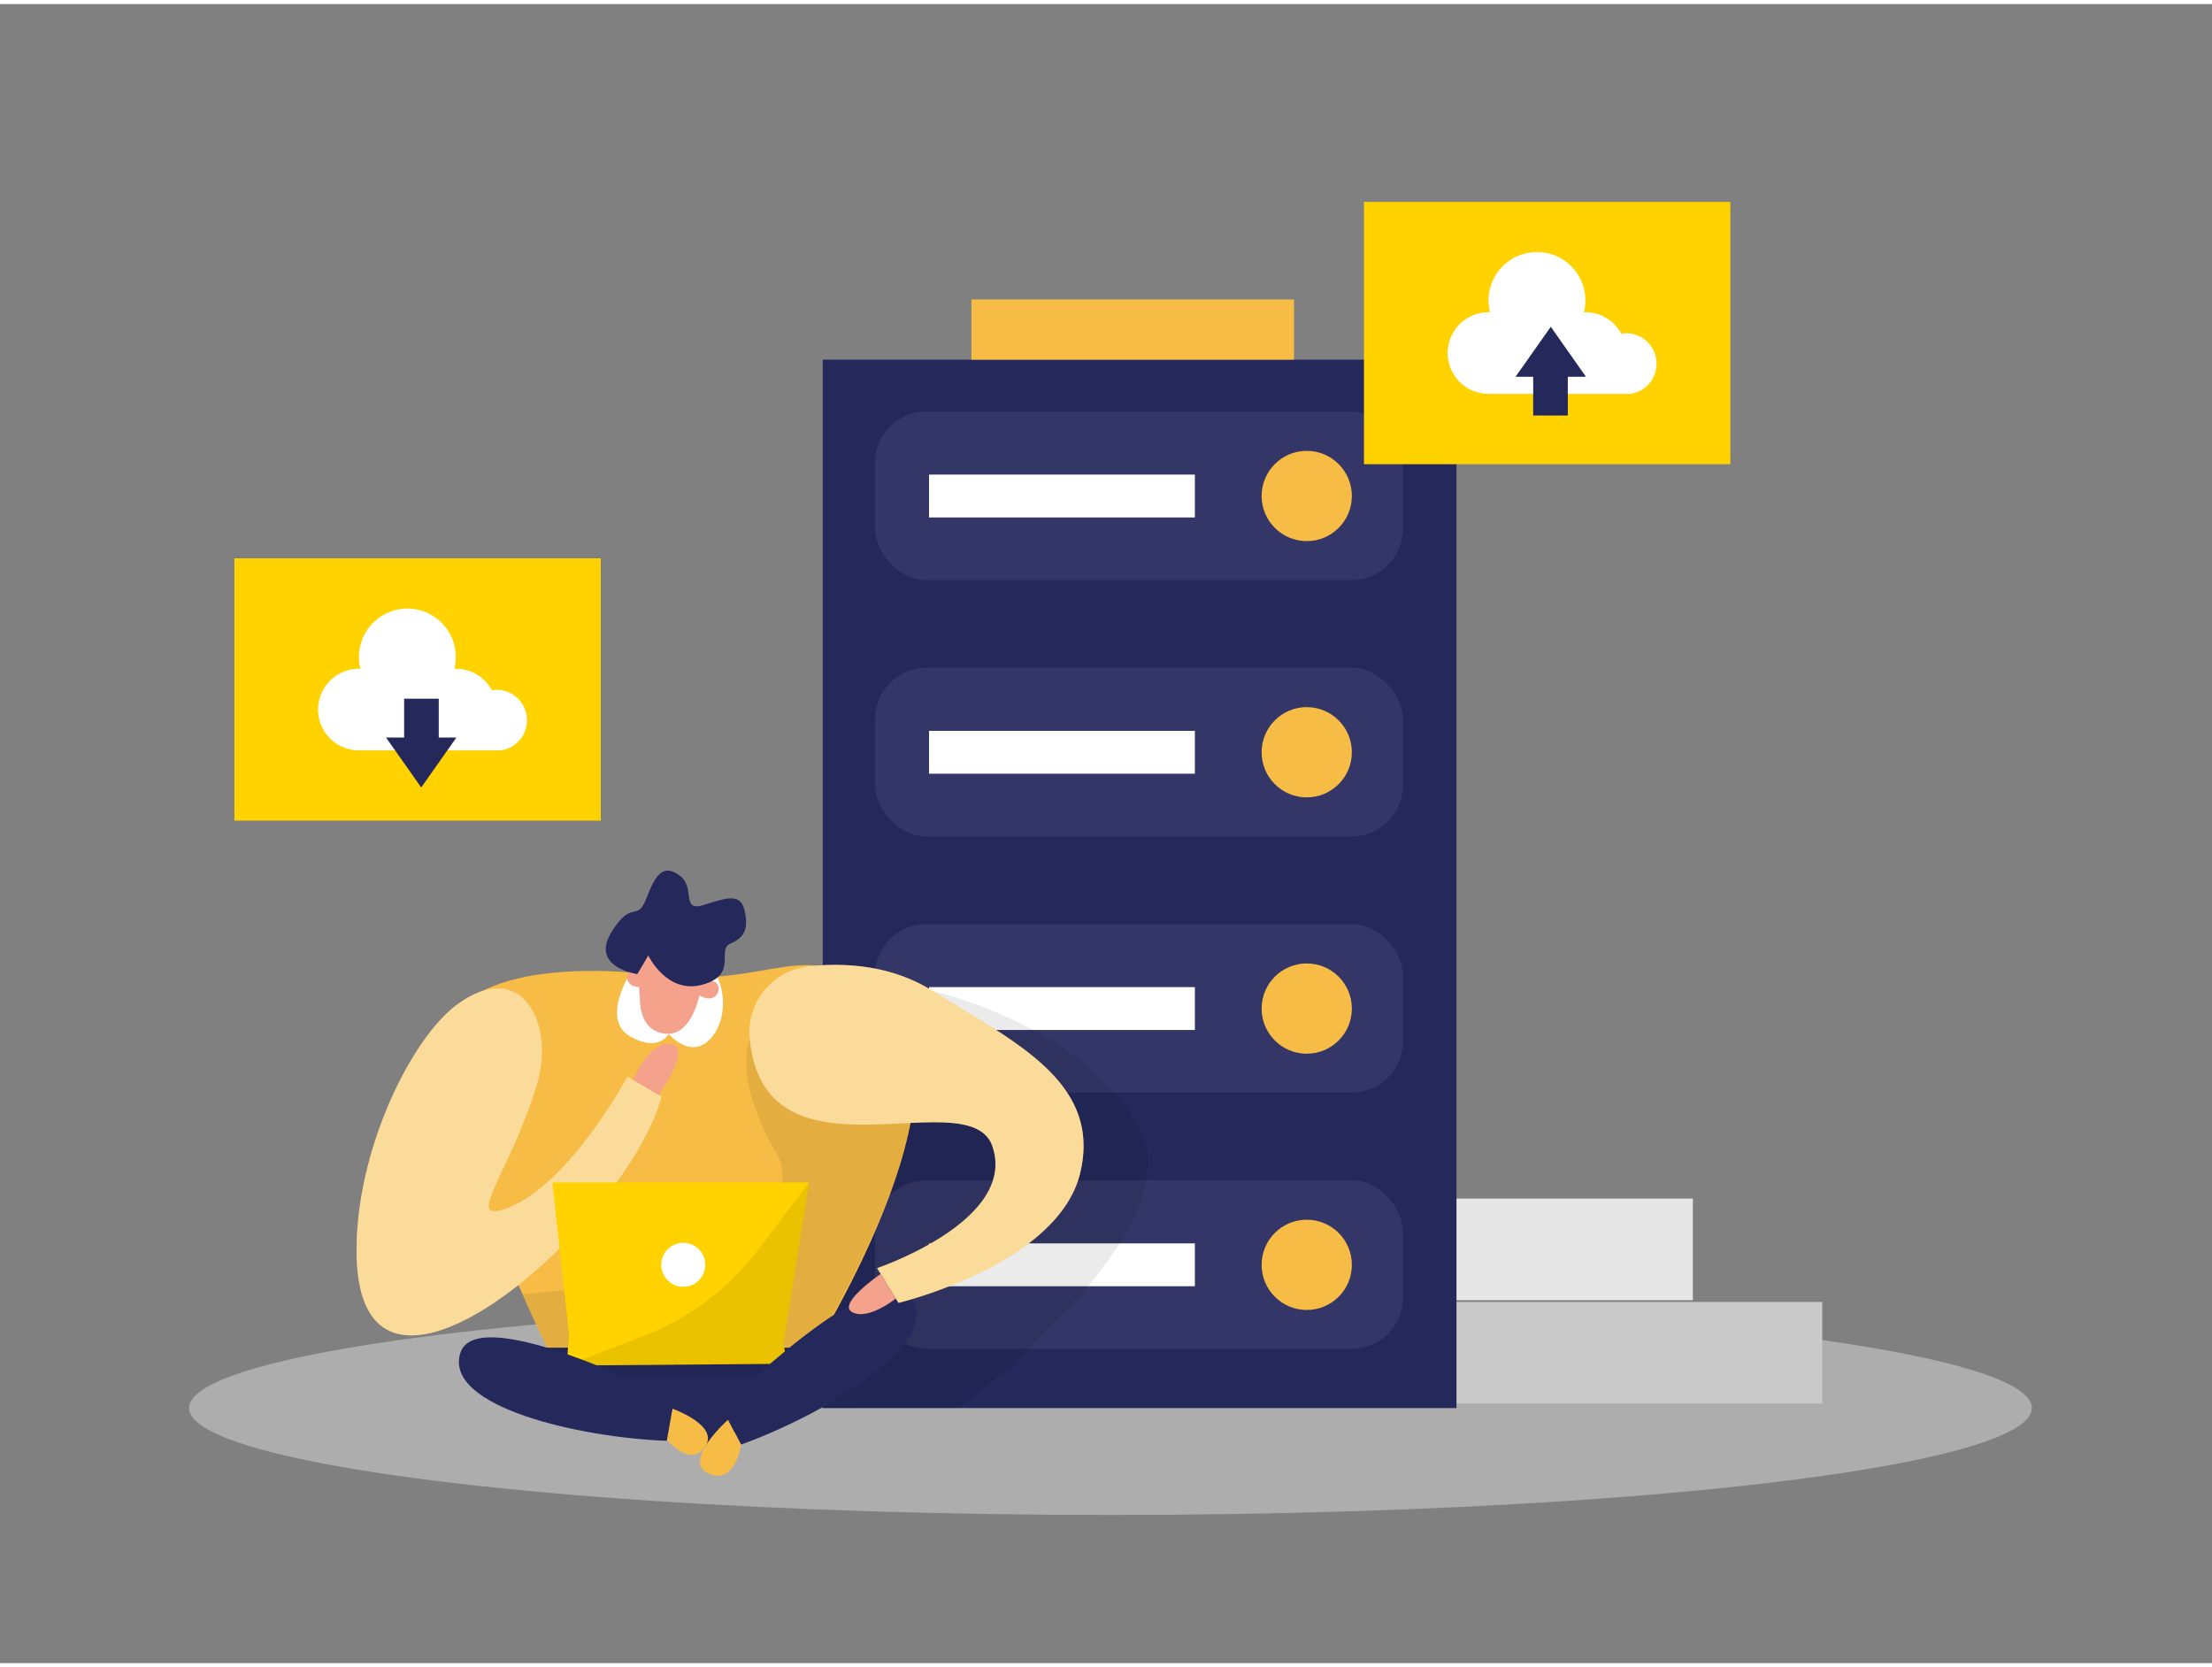 <svg id="Layer_1" data-name="Layer 1" xmlns="http://www.w3.org/2000/svg" viewBox="0 0 400 300" width="406" height="306" class="illustration styles_illustrationTablet__1DWOa"><rect x="0" y="0" width="400" height="300" fill="#808080" stroke="none"/><ellipse cx="200.81" cy="253.87" rx="166.62" ry="19.34" fill="#e6e6e6" opacity="0.45"></ellipse><rect x="248.19" y="216" width="57.93" height="18.37" fill="#e6e6e6"></rect><rect x="248.19" y="234.69" width="81.33" height="18.37" fill="#c9c9c9"></rect><rect x="148.77" y="64.3" width="114.61" height="189.58" fill="#24285b"></rect><rect x="158.22" y="73.67" width="95.49" height="30.49" rx="9.29" fill="#fff" opacity="0.07"></rect><rect x="175.66" y="53.41" width="58.34" height="10.89" fill="#f7bc45"></rect><circle cx="236.3" cy="88.95" r="8.16" fill="#f7bc45"></circle><rect x="168" y="85.08" width="48.07" height="7.75" fill="#fff"></rect><rect x="158.22" y="120.01" width="95.49" height="30.49" rx="9.29" fill="#fff" opacity="0.07"></rect><circle cx="236.3" cy="135.29" r="8.16" fill="#f7bc45"></circle><rect x="168" y="131.42" width="48.07" height="7.75" fill="#fff"></rect><rect x="158.22" y="166.35" width="95.49" height="30.49" rx="9.29" fill="#fff" opacity="0.07"></rect><circle cx="236.3" cy="181.64" r="8.16" fill="#f7bc45"></circle><rect x="168" y="177.76" width="48.07" height="7.75" fill="#fff"></rect><rect x="158.22" y="212.69" width="95.49" height="30.49" rx="9.29" fill="#fff" opacity="0.07"></rect><circle cx="236.3" cy="227.98" r="8.16" fill="#f7bc45"></circle><rect x="168" y="224.1" width="48.07" height="7.75" fill="#fff"></rect><path d="M168.64,178.45s26.8,6,37.32,24.64-32.62,50.78-32.62,50.78l-29.87.1-6.9-31.23,15.58-22.21Z" opacity="0.08"></path><rect x="246.65" y="35.77" width="66.25" height="47.43" fill="#ffd200"></rect><path d="M299.55,65a5.47,5.47,0,0,0-5.48-5.47,5.14,5.14,0,0,0-.88.08,7.36,7.36,0,0,0-6.5-3.89h-.27a8.73,8.73,0,0,0-8.49-10.88,8.76,8.76,0,0,0-8.76,8.76,8.67,8.67,0,0,0,.27,2.12h-.27a7.38,7.38,0,1,0,0,14.76h25.62v0A5.48,5.48,0,0,0,299.55,65Z" fill="#fff"></path><path d="M114,175.13S79,171.42,80.33,190s21,58,21,58h43s32.64-50.06,16.76-66.16S141.54,179.51,114,175.13Z" fill="#f7bc45"></path><polygon points="101.21 253.97 127.39 261.03 150.61 249.25 154.14 242.96 130.73 242.96 93.49 242.96 101.21 253.97" fill="#24285b"></polygon><path d="M97.13,195.22c3.28-11-2.91-23-14.64-14.18-8,6-17.56,25.2-18,43-1.14,40.81,48.92-3.1,55.14-26.47l-6.16-3.64S103,213.47,91.73,217.71C83.57,220.77,92.29,211.42,97.13,195.22Z" fill="#f7bc45"></path><path d="M97.13,195.22c3.28-11-2.91-23-14.64-14.18-8,6-17.56,25.2-18,43-1.14,40.81,48.92-3.1,55.14-26.47l-6.16-3.64S103,213.47,91.73,217.71C83.57,220.77,92.29,211.42,97.13,195.22Z" fill="#fff" opacity="0.46"></path><path d="M114,175.13s-5.38,8.48-.1,11.51,7-.42,7-.42,3.93,4.64,7.45,1,3-10.76-.57-14.07S114,175.13,114,175.13Z" fill="#fff"></path><path d="M115.25,175.41a41.27,41.27,0,0,1,.47,4.71c.07,2.17.76,5.39,4.18,6,5.27,1,6.68-7.36,6.68-7.36s3.31-7.82-2.39-8.89C119.05,168.93,114.2,168.24,115.25,175.41Z" fill="#f4a28c"></path><path d="M135.58,187.17s-3.27,6.87,5,21c4.73,8.06-9.85,21.51-9.85,21.51l-36.27,3.64L101.28,248h43s18.9-30.74,20.36-46.56S135.58,187.17,135.58,187.17Z" opacity="0.08"></path><path d="M126.25,179.12s.3-2.54,2.51-2.43S130.1,181.53,126.25,179.12Z" fill="#f4a28c"></path><path d="M116.52,177.7s.78-2.43-1.28-3.24S112,178.31,116.52,177.7Z" fill="#f4a28c"></path><polygon points="102.92 240.73 99.89 213.08 146.31 213.08 141.68 242.14 142.34 245.87 102.43 246.19 102.92 240.73" fill="#ffd200"></polygon><path d="M121.61,254s8.81,3.08,5.78,7.06-7.81-2.63-7.81-2.63Z" fill="#f7bc45"></path><path d="M146.31,213.08l-9.2,12.15a47.54,47.54,0,0,1-20.94,15.71l-13.74,5.25,36.81-.3,3.1,0-.66-3.73Z" opacity="0.08"></path><path d="M115.25,175.41s-8.54-1.23-4.73-7.51,4.67-1.57,6.47-6.44,3.43-5.81,6.08-3.73.08,6.43,4.08,5.21,6.73-2.37,7.49.95,0,4.9-2.57,6,1.47,5.6-5,7.42-9.84-5.26-9.84-5.26Z" fill="#24285b"></path><path d="M121.88,252.43s-35.61-18.18-38.64-8.5,21.5,15.29,37.34,15.87Z" fill="#24285b"></path><circle cx="123.56" cy="227.97" r="3.98" fill="#fff"></circle><path d="M130.53,253.86s28.4-28.14,34.22-19.85-15.83,21.1-30.75,26.47Z" fill="#24285b"></path><path d="M131.64,256s-8.41,7.49-3.54,9.7,5.9-5.2,5.9-5.2Z" fill="#f7bc45"></path><path d="M135.58,187.17A12,12,0,0,1,146.28,174c6.42-.69,14.86-.26,22.36,4.44,14.56,9.12,30.66,16.4,26.69,32.94s-32.86,23.48-32.86,23.48l-3.86-6.28s25.47-8.6,20.84-22.05C175.27,194.41,138.32,214.67,135.58,187.17Z" fill="#f7bc45"></path><path d="M135.58,187.17A12,12,0,0,1,146.28,174c6.42-.69,14.86-.26,22.36,4.44,14.56,9.12,30.66,16.4,26.69,32.94s-32.86,23.48-32.86,23.48l-3.86-6.28s25.47-8.6,20.84-22.05C175.27,194.41,138.32,214.67,135.58,187.17Z" fill="#fff" opacity="0.46"></path><path d="M159.25,229.63s-8,5.43-5.11,6.93,7.84-2.48,7.84-2.48Z" fill="#f4a28c"></path><path d="M114.5,194.53s2.88-7.05,6.82-6.48-2.21,9.2-2.21,9.2Z" fill="#f4a28c"></path><polygon points="286.79 67.39 280.43 58.35 274.06 67.39 277.25 67.39 277.25 74.4 283.51 74.4 283.51 67.39 286.79 67.39" fill="#24285b"></polygon><rect x="42.39" y="100.22" width="66.25" height="47.43" fill="#ffd200"></rect><path d="M95.29,129.47A5.47,5.47,0,0,0,89.82,124a5.05,5.05,0,0,0-.88.08,7.37,7.37,0,0,0-6.5-3.89h-.27a8.76,8.76,0,1,0-17,0h-.27a7.38,7.38,0,0,0,0,14.76H90.53v0A5.48,5.48,0,0,0,95.29,129.47Z" fill="#fff"></path><polygon points="69.81 132.63 76.17 141.66 82.53 132.63 79.34 132.63 79.34 125.61 73.08 125.61 73.08 132.63 69.81 132.63" fill="#24285b"></polygon></svg>